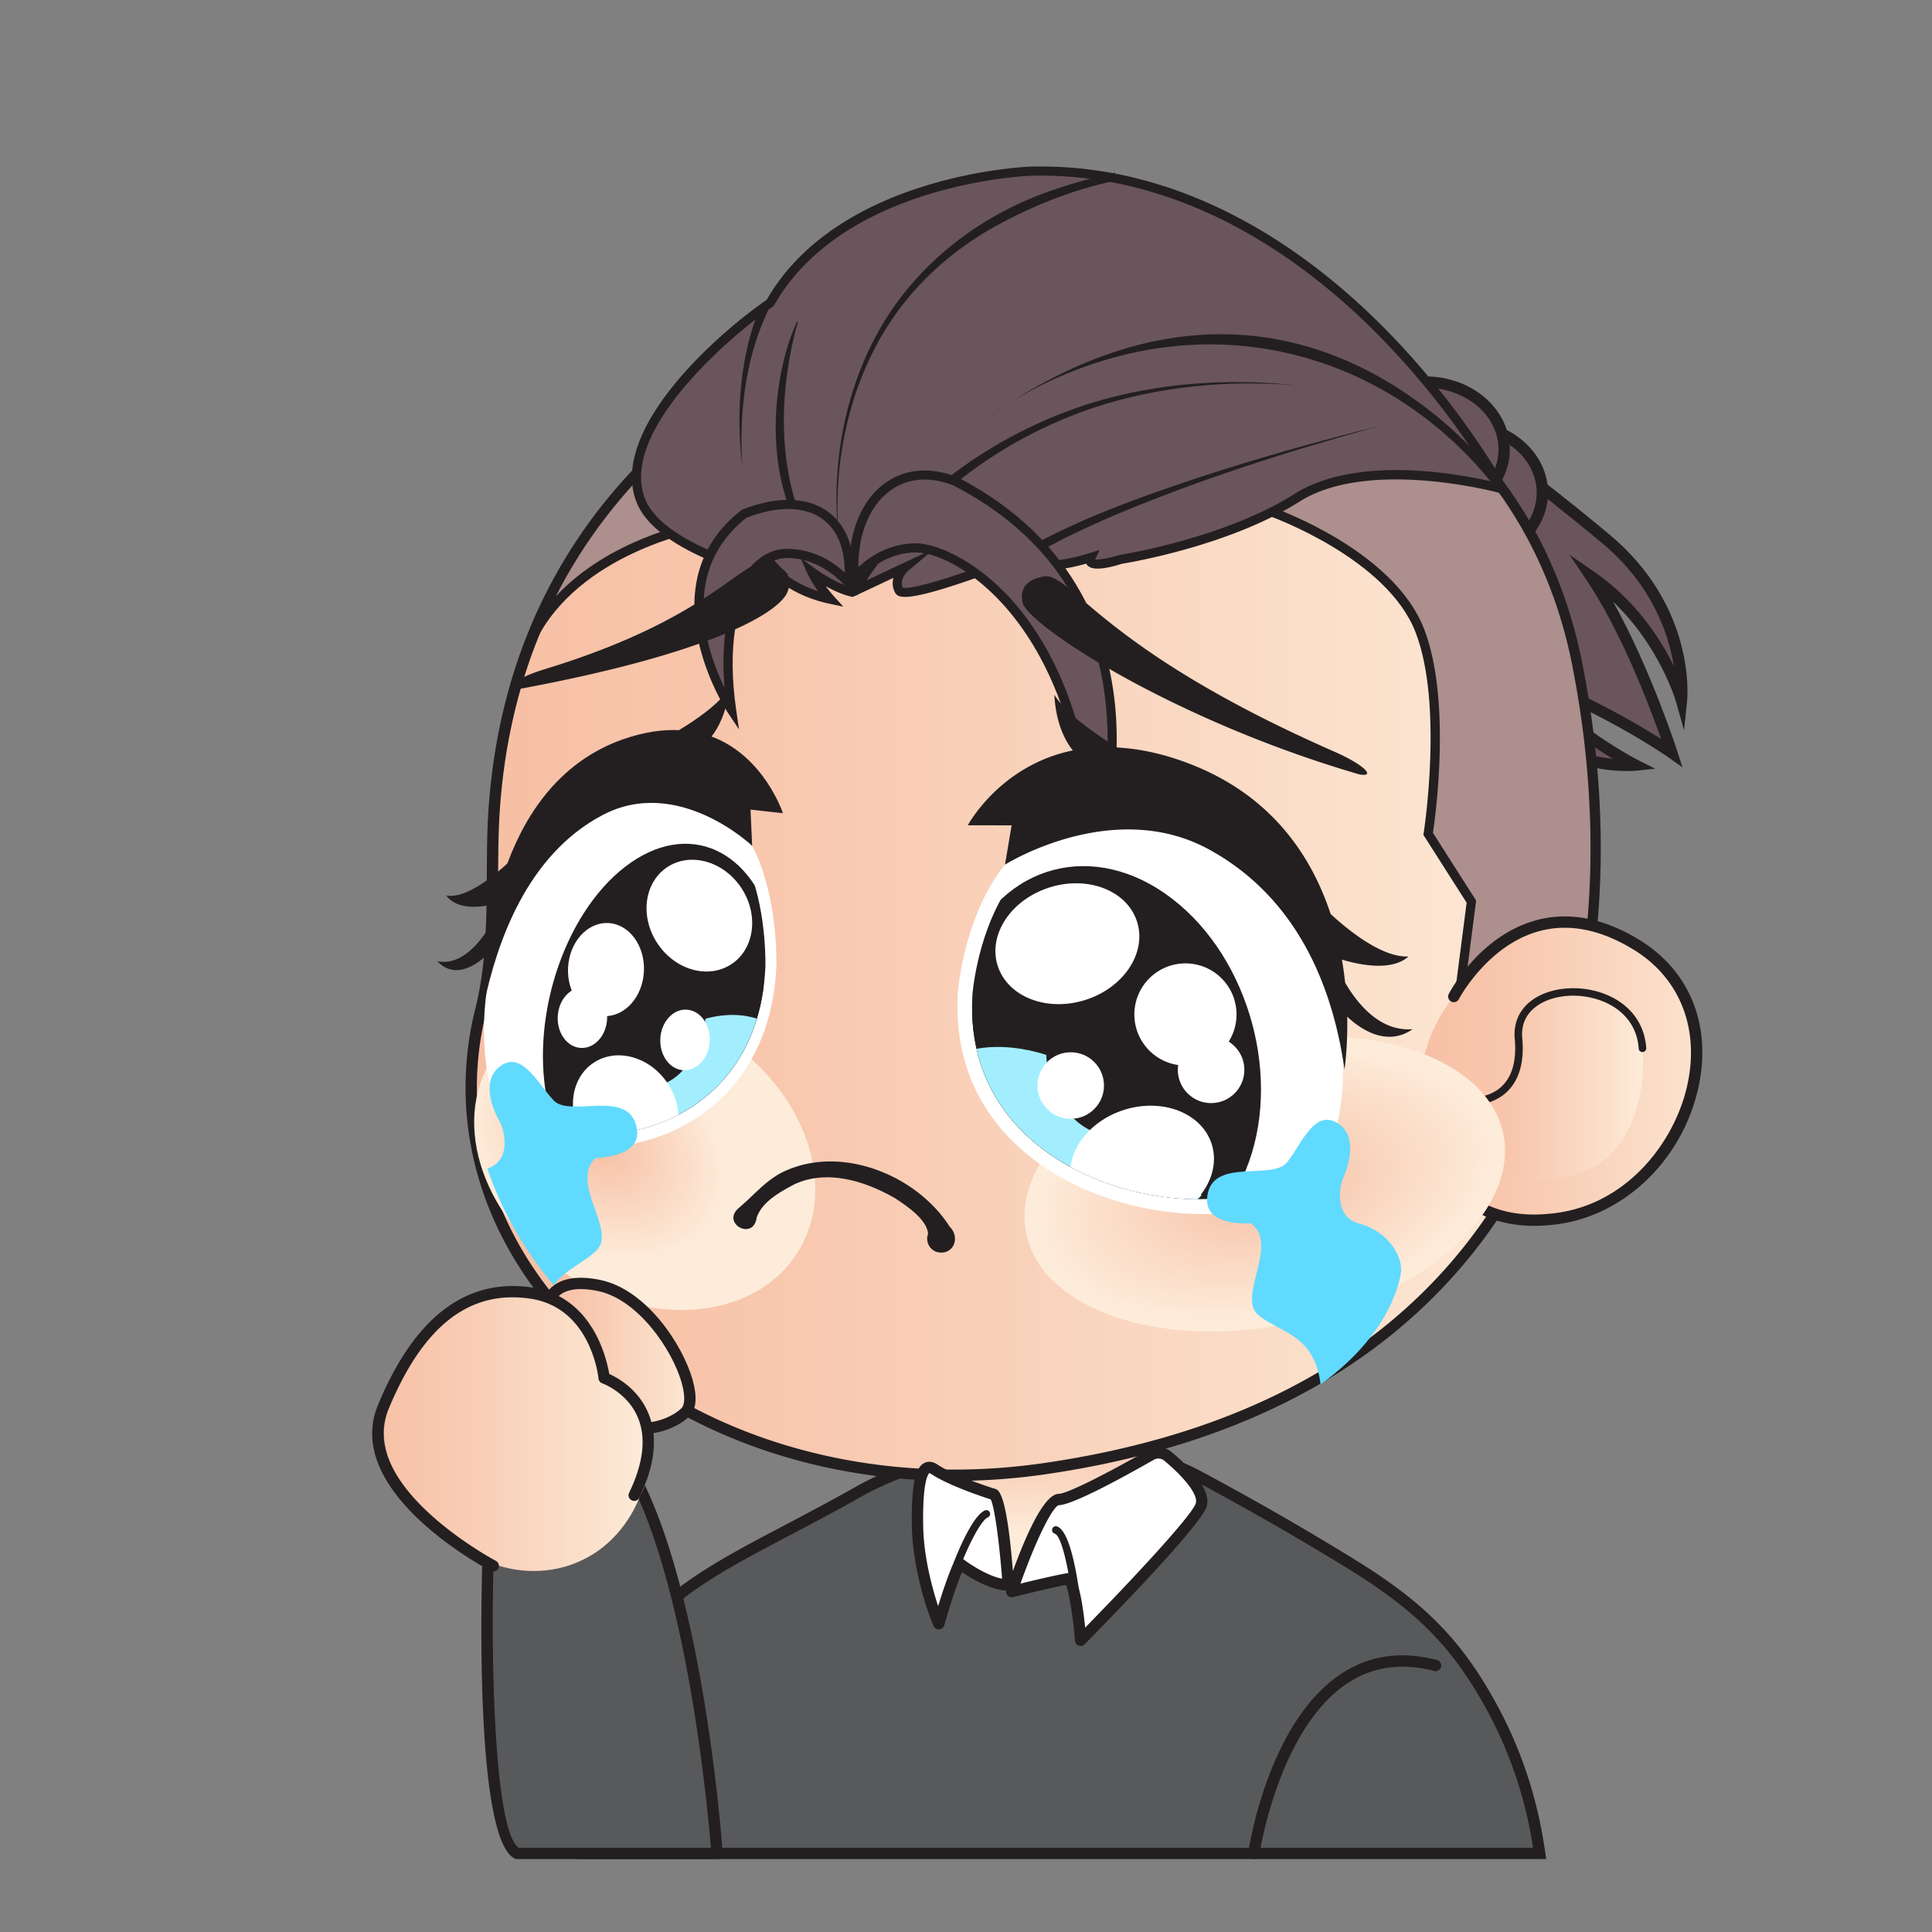 <svg xmlns="http://www.w3.org/2000/svg" version="1.1" xmlns:xlink="http://www.w3.org/1999/xlink" width="512" height="512" x="0" y="0" viewBox="0 0 512 512" style="enable-background:new 0 0 512 512" xml:space="preserve" class=""><rect x="0" y="0" width="512" height="512" fill="#808080" stroke="none"/><g><linearGradient id="b" x1="278.139" x2="278.649" y1="345.49" y2="406.511" gradientUnits="userSpaceOnUse"><stop offset="0" stop-color="#f7bfa4"></stop><stop offset=".316" stop-color="#f7c2a7"></stop><stop offset=".561" stop-color="#f8cab1"></stop><stop offset=".782" stop-color="#fad7c1"></stop><stop offset=".988" stop-color="#fdebd8"></stop><stop offset="1" stop-color="#fdecda"></stop></linearGradient><linearGradient id="a"><stop offset="0" stop-color="#f7bfa4"></stop><stop offset=".289" stop-color="#f8c8af"></stop><stop offset=".796" stop-color="#fbe1cc"></stop><stop offset="1" stop-color="#fdecda"></stop></linearGradient><radialGradient xlink:href="#a" id="c" cx="269.6" cy="133.457" r="195.663" gradientTransform="matrix(1 0 0 .809 0 25.462)" gradientUnits="userSpaceOnUse"></radialGradient><radialGradient id="d" cx="-2136.012" cy="-209.514" r="62.293" gradientTransform="matrix(-.626 -.399 -.301 .472 -1241.359 -449.251)" gradientUnits="userSpaceOnUse"><stop offset="0" stop-color="#f7bfa4"></stop><stop offset=".786" stop-color="#fdecda"></stop></radialGradient><radialGradient xlink:href="#a" id="e" cx="412.194" cy="235.002" r="46.176" gradientUnits="userSpaceOnUse"></radialGradient><radialGradient xlink:href="#a" id="f" cx="396.292" cy="280.448" r="38.131" gradientUnits="userSpaceOnUse"></radialGradient><radialGradient id="g" cx="310.601" cy="492.116" r="62.293" gradientTransform="matrix(.979 -.205 .115 .548 -25.357 108.063)" gradientUnits="userSpaceOnUse"><stop offset="0" stop-color="#f7bfa4"></stop><stop offset="1" stop-color="#fdecda"></stop></radialGradient><radialGradient xlink:href="#a" id="h" cx="137.338" cy="384.945" r="52.639" gradientTransform="translate(-1.578 -1.459)" gradientUnits="userSpaceOnUse"></radialGradient><radialGradient xlink:href="#a" id="i" cx="116.817" cy="409.022" r="58.904" gradientTransform="translate(-1.578 -1.459)" gradientUnits="userSpaceOnUse"></radialGradient><clipPath id="j"><path d="M257.703 263.609s4.324-58.932 54.739-38.084 42.21 75.452 30.904 84.982c-20.337 17.143-88.743 5.007-85.643-46.898z" fill="#000000" opacity="1" data-original="#000000"></path></clipPath><clipPath id="k"><path d="M202.837 256.149s1.713-53.838-37.288-39.12-37.485 64.953-29.922 74.543c13.604 17.251 65.177 11.937 67.21-35.423z" fill="#000000" opacity="1" data-original="#000000"></path></clipPath><path fill="#58595b" d="M408.027 491.17h-253.48c0-60.17 21.66-68.43 59.88-88.7v-.01c4.11-2.17 8.41-4.49 12.89-7.03 25.72-14.56 66.76-16.83 90.21-4.24 2.85 1.52 5.69 3.08 8.54 4.65a762.126 762.126 0 0 1 32.17 18.73c18.64 11.49 27.83 21.2 36.51 36.77 8.5 15.26 11.75 29.11 13.28 39.83z" opacity="1" data-original="#58595b" class=""></path><path fill="#231f20" d="M409.757 492.67h-256.71v-1.5c0-58.096 20.749-69.012 55.125-87.096 1.555-.818 3.14-1.652 4.755-2.507v-.001l.8-.432a482.324 482.324 0 0 0 12.851-7.008c26.729-15.131 67.845-17.041 91.66-4.257a714.756 714.756 0 0 1 8.507 4.632 758.964 758.964 0 0 1 32.281 18.793c18.257 11.254 27.947 21.019 37.033 37.316 6.962 12.5 11.363 25.698 13.455 40.349zm-253.705-3h250.234c-2.13-13.599-6.341-25.916-12.85-37.6-8.804-15.792-18.221-25.272-35.986-36.223-10.327-6.364-20.78-12.453-31.956-18.613-.027-.016-.041-.022-.009-.011l-.142-.069a708.257 708.257 0 0 0-8.522-4.64c-22.623-12.146-63.27-10.212-88.765 4.222a476.247 476.247 0 0 1-12.225 6.679l-.701.38c-1.895 1.005-3.748 1.98-5.561 2.934-34.201 17.993-53.179 27.98-53.517 82.941zm169.454-92.439h.002z" opacity="1" data-original="#231f20"></path><path fill="url(#b)" d="m310.962 353.616-5.489 38.011c-.775 5.367-3.268 10.366-7.204 14.094-5.854 5.545-15.797 11.94-29.701 10.535-23.752-2.399-22.806-26.533-22.806-26.533l4.441-33.959z" opacity="1" data-original="url(#b)"></path><path fill="#231f20" d="m306.958 391.841 5.742-39.761a.023.023 0 0 0-.023-.026l-63.777 2.255c-.011 0-.02.009-.022.02l-4.411 33.734a1.5 1.5 0 0 0 2.975.39l4.082-31.216c.001-.011.011-.019.022-.02l57.649-2.038c.014 0 .025.012.023.026l-5.228 36.207a19.8 19.8 0 0 1-.169.984 1.477 1.477 0 0 0 1.039 1.72l.028.008c.818.227 1.67-.266 1.852-1.095.086-.397.161-.793.218-1.188z" opacity="1" data-original="#231f20"></path><path fill="#6a555c" d="M381.164 108.738s21.916 15.272 44.434 34.095 20.012 42.763 20.012 42.763-5.658-20.223-24.015-32.861c12.308 18.206 21.466 46.783 21.466 46.783s-16.609-11.798-40.899-20.936c14.331 15.701 31.235 24.172 31.235 24.172s-21.689 2.286-39.279-17.825c-17.589-20.109-12.954-76.191-12.954-76.191z" opacity="1" data-original="#6a555c"></path><path fill="#231f20" d="M431.165 204.345c-6.258 0-23.511-1.661-38.175-18.427-17.804-20.354-13.513-74.988-13.321-77.304l.215-2.597 2.138 1.49c.22.153 22.229 15.525 44.538 34.175 22.868 19.116 20.648 43.061 20.543 44.071l-.815 7.789-2.121-7.54c-.048-.17-4.273-14.752-16.701-26.567 9.915 17.62 16.945 39.376 17.025 39.626l1.373 4.287-3.67-2.605c-.149-.106-13.769-9.698-34.021-18.16 12.692 12.14 25.751 18.758 25.898 18.833l4.581 2.295-5.096.537c-.166.017-1.011.097-2.391.097zm-48.678-92.834c-.63 11.284-2.061 55.486 12.761 72.433 11.416 13.052 24.726 16.376 32.177 17.158-6.19-3.76-16.785-11.006-26.37-21.508l-4.212-4.615 5.849 2.2c17.565 6.608 31.275 14.69 37.532 18.667-3.017-8.55-10.582-28.53-19.871-42.271l-4.447-6.579 6.541 4.504c11.097 7.64 17.63 17.862 21.144 25.042-1.36-8.449-5.688-21.469-18.954-32.559-18.13-15.153-36.059-28.134-42.15-32.472z" opacity="1" data-original="#231f20"></path><ellipse cx="387.904" cy="130.582" fill="#6a555c" rx="20.839" ry="17.849" opacity="1" data-original="#6a555c"></ellipse><path fill="#231f20" d="M387.903 149.932c-12.317 0-22.339-8.68-22.339-19.349s10.021-19.35 22.339-19.35 22.339 8.68 22.339 19.35c0 10.668-10.021 19.349-22.339 19.349zm0-35.699c-10.663 0-19.339 7.334-19.339 16.35s8.676 16.349 19.339 16.349 19.339-7.334 19.339-16.349-8.676-16.35-19.339-16.35z" opacity="1" data-original="#231f20"></path><ellipse cx="377.782" cy="119.105" fill="#6a555c" rx="20.839" ry="17.849" opacity="1" data-original="#6a555c"></ellipse><path fill="#231f20" d="M377.781 138.454c-12.317 0-22.339-8.68-22.339-19.35s10.021-19.35 22.339-19.35 22.34 8.68 22.34 19.35-10.021 19.35-22.34 19.35zm0-35.699c-10.663 0-19.339 7.334-19.339 16.35s8.676 16.35 19.339 16.35c10.664 0 19.34-7.334 19.34-16.35s-8.676-16.35-19.34-16.35z" opacity="1" data-original="#231f20"></path><path fill="url(#a)" d="M419.222 263.425c-11.51 60.49-52.63 112.77-142.4 125.79-77.05 11.18-145.26-33.14-151.49-92.25-1.05-9.99-.28-19.85 2.11-29.37 3.67-14.67 2.85-29.89 3.17-45 .41-19.65 4.04-37.34 10.18-53.04.01-.02.02-.03.03-.05 15.12-38.63 45.49-65.24 80.85-79.53 46.2-18.7 100.92-16.35 141.26 7.73 27.21 16.24 47.87 42.36 54.97 78.59 5.62 28.72 6.72 58.82 1.32 87.13z" opacity="1" data-original="url(#a)"></path><path fill="#231f20" d="M252.838 392.457c-33.573 0-65.437-10.216-89.975-29.293-22.521-17.509-36.379-40.963-39.022-66.041-1.049-9.982-.327-20.039 2.146-29.893 2.883-11.524 2.955-23.692 3.024-35.459.018-3.017.036-6.137.101-9.207.399-19.109 3.858-37.128 10.283-53.555l.075-.164c14.217-36.228 43.206-64.727 81.64-80.26 47.59-19.263 102.228-16.261 142.59 7.833 29.69 17.72 48.942 45.242 55.674 79.589 5.979 30.558 6.436 60.886 1.321 87.699-6.267 32.932-20.491 60.35-42.281 81.493-24.764 24.028-58.871 39.336-101.377 45.501a168.583 168.583 0 0 1-24.199 1.757zM142.145 170.214c-6.268 16.067-9.643 33.7-10.034 52.412a614.575 614.575 0 0 0-.101 9.162c-.07 11.944-.143 24.296-3.114 36.171-2.388 9.513-3.085 19.218-2.073 28.849 2.557 24.258 16.01 46.982 37.88 63.986 29.741 23.123 70.536 32.941 111.902 26.937 99.816-14.477 131.848-75.741 141.142-124.586v-.001c5.044-26.441 4.588-56.374-1.317-86.561-6.563-33.488-25.329-60.318-54.268-77.59-39.575-23.623-93.192-26.545-139.928-7.627-37.703 15.236-66.119 43.181-80.016 78.686z" opacity="1" data-original="#231f20"></path><path fill="#ad8f8d" d="m235.592 112.865-50.39 26.57s-32.55 5.83-44.38 30.07c15.12-38.63 45.49-65.24 80.85-79.53z" opacity="1" data-original="#ad8f8d"></path><path fill="#231f20" d="m141.912 170.037-2.219-.974c14.171-36.207 43.124-64.693 81.525-80.212l.955-.386 15.125 24.871-51.696 27.259-.185.033c-.321.059-32.089 6.017-43.505 29.409zm79.261-78.549c-32.999 13.58-58.804 36.923-73.879 66.553 13.861-14.913 35.058-19.3 37.506-19.765l49.087-25.883z" opacity="1" data-original="#231f20"></path><path fill="#ad8f8d" d="m419.222 263.425-33.56 8.59 4.27-33.07-11.45-17.96s5.42-34.03-2.19-53.81c-7.84-20.4-39.28-31.49-39.28-31.49l6.72-33.55 19.2-4.43c27.21 16.24 47.87 42.36 54.97 78.59 5.62 28.72 6.72 58.82 1.32 87.13z" opacity="1" data-original="#ad8f8d"></path><path fill="#231f20" d="m384.23 273.634 4.442-34.408-11.461-17.977.072-.454c.054-.337 5.28-33.939-2.124-53.184-7.546-19.636-38.243-30.673-38.552-30.782l-.992-.351 7.08-35.349 20.438-4.715.419.25c29.619 17.677 48.824 45.132 55.539 79.397 5.973 30.524 6.429 60.812 1.321 87.59l-.145.756zm-4.481-52.915 11.441 17.946-4.097 31.733 31.079-7.956c4.899-26.291 4.396-55.979-1.46-85.914-6.548-33.409-25.212-60.208-53.985-77.531l-17.961 4.144-6.362 31.767c5.539 2.109 31.768 12.964 39.02 31.833 7.249 18.841 2.972 49.677 2.325 53.978z" opacity="1" data-original="#231f20"></path><path fill="url(#d)" d="M130.452 280.488c-11.182 17.519-2.155 43.269 20.163 57.513 22.317 14.244 49.474 11.59 60.656-5.929s2.155-43.269-20.163-57.513c-22.318-14.245-49.474-11.59-60.656 5.929z" opacity="1" data-original="url(#d)"></path><path fill="url(#a)" d="M433.774 250.425c-31.404-19.308-48.511 13.691-48.511 13.691-2.357 2.919-6.77 9.202-8.376 18.376-1.999 11.42 1.56 20.416 3.099 23.79 1.188 2.779 4.004 8.474 10.152 12.514 4.724 3.104 11.422 5.307 20.741 4.337 34.98-3.065 54.299-53.401 22.895-72.708z" opacity="1" data-original="url(#a)"></path><path fill="#231f20" d="M406.56 324.864c-21.772 0-27.934-17.921-27.998-18.114a1.5 1.5 0 0 1 2.85-.938c.248.743 6.362 18.213 29.313 15.828 19.925-1.746 32.771-18.555 36.285-33.434 3.601-15.246-1.641-28.892-14.022-36.503-8.84-5.435-17.321-7.085-25.208-4.903-13.641 3.772-21.112 17.865-21.186 18.007a1.5 1.5 0 0 1-2.662-1.382c.324-.625 8.117-15.374 23.025-19.51 8.73-2.421 18.018-.662 27.603 5.232 13.537 8.323 19.283 23.182 15.37 39.749-4.589 19.433-20.593 34.125-38.918 35.73a43.164 43.164 0 0 1-4.452.238z" opacity="1" data-original="#231f20"></path><path fill="url(#a)" d="M402.42 275.172c-.757 4.121.347 6.224-1.172 9.717-1.02 2.347-3.935 5.602-10.275 7.006-2.013 24.224 22.188 23.957 33.574 15.938 8.598-6.056 11.724-19.64 10.723-30.023-.238-1.639-.83-5.915-3.745-9.085-2.938-3.195-5.838-4.237-8.457-4.936-3.541-.945-10.646-1.87-15.372 1.596-4.02 2.948-5.001 8.288-5.276 9.787z" opacity="1" data-original="url(#a)"></path><path fill="#231f20" d="M390.951 292.768h-.034a1 1 0 0 1 .024-2c.074.013 4.448-.019 7.505-3.343 2.468-2.683 3.469-6.775 2.977-12.162-.39-4.266 1.329-7.955 4.839-10.389 5.276-3.657 13.908-3.994 20.526-.8 5.716 2.758 9.083 7.613 9.479 13.67a1 1 0 0 1-.933 1.063.995.995 0 0 1-1.063-.933c-.348-5.307-3.314-9.568-8.353-12-6.01-2.899-13.797-2.629-18.518.642-2.046 1.418-4.399 4.056-3.987 8.563.547 5.988-.637 10.605-3.519 13.721-3.571 3.866-8.449 3.968-8.943 3.968z" opacity="1" data-original="#231f20"></path><path fill="url(#g)" d="M398.374 300.445c4.269 20.34-20.569 42.768-55.476 50.094s-66.665-3.225-70.934-23.565 20.569-42.768 55.476-50.094c34.907-7.325 66.665 3.225 70.934 23.565z" opacity="1" data-original="url(#g)"></path><path fill="#6a555c" d="m225.868 156.923 14.105-6.636s-3.435 2.884-1.713 6.159 34.197-9.769 34.197-9.769.178 6.151 16.648 1.062c-1.752 3.605 7.95.48 7.95.48s27.461-4.168 46.673-16.307c19.212-12.14 54.249-2.382 54.249-2.382s-46.584-86.129-124.755-84.165c0 0-50.062 1.405-69.101 34.895-13.584 9.433-41.368 34.288-34.311 52.344 5.538 14.171 38.079 20.885 38.079 20.885s4.337 3.665 12.202 5.328c-3.426-3.799-4.979-7.277-4.979-7.277s5.93 4.39 10.756 5.383z" opacity="1" data-original="#6a555c"></path><path fill="#231f20" d="m223.488 160.774-3.649-.771c-7.104-1.501-11.422-4.566-12.483-5.387-3.471-.746-33.182-7.514-38.676-21.571-7.174-18.356 19.314-43.001 34.523-53.624 19.258-33.462 69.479-35.254 69.984-35.268 40.806-1.019 72.871 22.109 92.58 41.698 21.298 21.167 33.158 42.885 33.275 43.102l1.357 2.509-2.749-.765c-.346-.096-34.743-9.471-53.276 2.239-18.623 11.768-45.194 16.171-47.039 16.465-3.426 1.096-7.762 2.04-9.177.408a1.96 1.96 0 0 1-.288-.44c-7.224 2.048-12.22 2.129-14.862.239a4.47 4.47 0 0 1-1.261-1.346c-2.548 1.003-8.917 3.473-15.351 5.675-16.287 5.572-18.421 4.574-19.21 3.073-.711-1.353-.739-2.687-.425-3.872l-10.743 5.055-.396-.082c-2.277-.469-4.745-1.623-6.786-2.762a32.72 32.72 0 0 0 2.153 2.656zm52.318-114.229c-.848 0-1.698.01-2.554.032-.49.014-49.602 1.784-68.078 34.282l-.136.24-.227.157c-11.763 8.168-40.778 33.237-33.873 50.906 5.235 13.395 36.875 20.073 37.194 20.139l.302.062.236.199c.033.028 2.918 2.409 8.136 4.119-1.869-2.582-2.753-4.538-2.802-4.648l-1.878-4.209 3.707 2.741c.056.041 5.458 4.009 9.895 5.084l22.163-10.427-7.138 5.994c-.104.088-2.542 2.206-1.5 4.501 2.537.84 18.83-4.573 32.752-10.165l1.614-.648.05 1.738c.003 0 .085.561.849 1.062 1.266.831 4.801 1.791 14.229-1.123l2.67-.825-1.209 2.488c1.036.156 3.885-.345 6.477-1.179l.189-.044c.271-.042 27.438-4.274 46.207-16.133 16.465-10.406 43.611-5.286 52.418-3.229-3.705-6.227-14.59-23.352-31.486-40.133-18.951-18.823-49.491-40.981-88.207-40.981z" opacity="1" data-original="#231f20"></path><g fill="#231f20"><path d="M224.548 156.042c15.261-24.503 39.278-41.361 64.97-49.338 17.553-5.316 36.102-6.523 54.21-4.571-18.112-1.485-36.48.166-53.855 5.9-14.589 4.889-28.411 12.687-40.341 23.164-8.536 7.561-16.467 16.389-22.344 26.607l-2.64-1.762z" fill="#231f20" opacity="1" data-original="#231f20"></path><path d="M261.903 110.528c82.845-58.001 135.557 17.157 136.717 17.95l-1.288 2.105c-4.852-6.543-23.053-29.426-56.046-36.979-42.032-9.622-74.478 13.33-79.383 16.924zM211.471 85.236c-4.7 16.675-5.52 35.569.739 51.969 2.077 5.446 5.099 10.423 8.708 14.781l-.167.174c-4.234-3.751-7.766-8.65-10.199-14.164-4.982-10.984-5.934-23.792-4.159-35.739.898-5.941 2.391-11.775 4.861-17.11zM198.009 135.687c1.954 6.589 6.019 12.25 10.862 16.546l-2.084 2.482c-4.358-5.333-7.753-11.895-8.778-19.028zM196.761 124.042c-1.695-13.644-.833-28.015 3.918-40.793l1.008-2.569 2.049 1.185-1.088 2.387c-5.313 12.233-6.846 26.281-5.887 39.79zM222.587 145.454c-3.308-23.605 2.323-48.885 16.436-67.04 7.037-9.086 15.927-16.408 25.606-21.713 9.672-5.41 20.211-8.482 30.796-10.943l.459 2.08c-11.756 2.38-23.199 7.039-33.797 13.083-8.159 4.805-15.729 10.984-21.906 18.62-14.303 17.499-20.382 42.518-17.594 65.913z" fill="#231f20" opacity="1" data-original="#231f20"></path><path d="M270.848 146.028c14.841-8.467 30.717-14.094 46.632-19.419 15.901-5.217 31.983-9.75 48.173-13.742-24.086 6.68-48.056 14.222-71.226 24.078-7.679 3.343-15.307 6.901-22.458 11.323z" fill="#231f20" opacity="1" data-original="#231f20"></path></g><path fill="#6a555c" d="M226.404 153.17s6.267-8.063 16.497-7.968 45.477 18.444 46.538 83.673c0 0 25.74-69.329-36.308-101.347-16.661-6.522-28.21 7.227-26.727 25.642z" opacity="1" data-original="#6a555c"></path><path fill="#231f20" d="m288.333 235.34-.104-6.447c-1.007-61.867-34.06-82.375-45.338-82.48-9.473-.082-15.471 7.426-15.53 7.502l-1.914 2.446-.25-3.095c-.871-10.81 2.563-20.201 9.185-25.122 5.263-3.912 12.08-4.533 19.194-1.748l.114.051c32.557 16.8 40.851 43.904 42.076 63.683 1.321 21.344-5.122 38.988-5.188 39.164zm-45.613-91.352.193.001c5.395.05 17.208 4.849 27.643 17.865 8.207 10.237 17.979 28.681 19.815 59.511 1.722-6.965 3.771-18.386 2.969-31.165-1.747-27.796-15.441-48.51-40.707-61.567-6.375-2.479-12.187-1.975-16.806 1.458-5.382 3.999-8.408 11.415-8.339 20.178 2.707-2.502 7.994-6.281 15.232-6.281z" opacity="1" data-original="#231f20"></path><path fill="#6a555c" d="M224.96 154.637s-6.267-8.063-16.497-7.968c-10.231.095-18.367 15.455-14.586 41.499 0 0-21.676-32.511 3.345-52.026 16.662-6.521 29.221.081 27.738 18.495z" opacity="1" data-original="#6a555c"></path><path fill="#231f20" d="m195.849 193.312-2.981-4.471c-.223-.334-22.003-33.679 3.608-53.654l.139-.108.165-.064c9.228-3.611 17.312-3.369 22.761.681 5.038 3.744 7.33 10.328 6.628 19.041l-.25 3.096-1.915-2.448c-.059-.076-5.979-7.502-15.365-7.502l-.165.001c-2.863.026-5.57 1.433-7.829 4.068-5.784 6.748-7.866 20.222-5.569 36.044zm1.979-56.105c-17.793 14.017-10.585 35.248-5.844 45.023-1.121-13.984 1.281-25.398 6.819-31.859 2.728-3.182 6.064-4.881 9.647-4.915l.193-.001c7.231 0 12.513 3.77 15.223 6.273-.004-6.429-1.976-11.267-5.773-14.089-4.721-3.509-11.914-3.661-20.265-.432z" opacity="1" data-original="#231f20"></path><path fill="url(#a)" d="M144.502 349.509s-1.307-12.062 14.251-8.846c15.559 3.217 28.088 28.702 22.869 33.63s-15.778 5.909-21.558 1.694c-5.781-4.213-15.23-12.775-15.562-26.478z" opacity="1" data-original="url(#a)"></path><path fill="#231f20" d="M169.333 380.127c-3.77 0-7.445-.953-10.153-2.927-10.311-7.517-15.904-17.061-16.176-27.603-.057-.665-.321-5.302 3.068-8.38 2.801-2.544 7.17-3.226 12.985-2.022 12.305 2.544 21.876 17.256 24.47 26.398 1.312 4.626 1.01 8.012-.875 9.791-3.295 3.112-8.387 4.743-13.319 4.743zm-15.424-38.514c-2.521 0-4.463.604-5.801 1.809-2.454 2.209-2.117 5.895-2.114 5.932l.008.119c.235 9.731 5.264 18.245 14.946 25.303 5.119 3.731 14.851 2.953 19.645-1.573.753-.711 1.161-2.868.048-6.791-2.488-8.77-11.584-22.086-22.191-24.28-1.677-.346-3.192-.519-4.541-.519z" opacity="1" data-original="#231f20"></path><path fill="#58595b" d="M129.354 412.477s-2.29 73.586 7.667 78.693h53s-5.077-72.177-23.954-103.459c-15.135-25.081-36.713 24.766-36.713 24.766z" opacity="1" data-original="#58595b" class=""></path><path fill="#231f20" d="M190.021 492.67h-53c-.238 0-.473-.057-.685-.166-10.281-5.272-8.87-67.627-8.482-80.074.006-.189.048-.375.123-.549.562-1.297 13.908-31.772 27.743-32.704 4.423-.291 8.345 2.312 11.632 7.758 18.847 31.231 23.958 101.167 24.166 104.128.029.416-.115.824-.399 1.128a1.492 1.492 0 0 1-1.098.479zm-52.587-3h50.965c-.892-10.803-6.691-73.138-23.616-101.184-2.659-4.406-5.638-6.528-8.862-6.315-9.88.665-21.332 22.089-25.078 30.641-.844 27.719.216 72.374 6.591 76.858z" opacity="1" data-original="#231f20"></path><path fill="url(#a)" d="M161.706 365.18s-2.036-19.958-19.392-22.514-30.082 8.291-39.168 30.253c-9.085 21.962 29.164 42.042 29.164 42.042 2.383.742 11.135 3.154 20.837-.997 11.786-5.043 15.866-15.875 16.526-17.719 1.224-1.879 2.924-6.958 2.571-13.307-.635-11.407-9.606-17.208-10.538-17.758z" opacity="1" data-original="url(#a)"></path><path fill="#231f20" d="M130.715 416.469a1.485 1.485 0 0 1-.701-.172c-1.611-.846-39.352-20.981-29.853-43.944 9.616-23.246 23.333-33.729 40.772-31.164 16.092 2.37 19.847 18.847 20.533 22.933 2.146.955 7.669 3.949 10.351 10.394 2.582 6.207 1.778 13.739-2.391 22.388a1.499 1.499 0 1 1-2.702-1.302c3.772-7.826 4.559-14.52 2.338-19.897-2.76-6.683-9.382-9.078-9.448-9.101a1.508 1.508 0 0 1-.998-1.263c-.08-.768-2.145-18.832-18.119-21.184-16.121-2.379-28.413 7.223-37.563 29.343-8.457 20.443 28.105 39.946 28.476 40.141a1.5 1.5 0 0 1-.695 2.828z" opacity="1" data-original="#231f20"></path><path fill="#ffffff" d="M253.828 263.011s4.688-63.895 59.349-41.292 45.765 81.806 33.507 92.139c-22.05 18.588-96.217 5.43-92.856-50.847z" opacity="1" data-original="#ffffff"></path><g clip-path="url(#j)"><path fill="#231f20" d="M330.134 310.12c-2.237 5.512-5.301 10.021-8.89 13.651-12.069 12.037-30.338 13.143-46.196.907-13.307-10.238-21.649-27.337-23.159-44.622-.873-9.399.297-18.879 3.738-27.306 9.835-23.887 34.448-30.414 55.033-14.557 20.584 15.856 29.31 48.041 19.474 71.927z" opacity="1" data-original="#231f20"></path><path fill="#231f20" d="M324.903 306.111c-1.666 4.109-3.858 7.708-6.49 10.669-5.609 6.476-13.126 10.173-21.406 10.218-6.862.067-13.753-2.388-19.936-7.175-12.104-9.3-19.329-25.467-19.857-41.563-.294-7.444.865-14.81 3.646-21.492 5.347-13.002 15.753-20.827 27.859-20.943 6.862-.067 13.751 2.428 19.973 7.232 17.644 13.568 24.928 41.85 16.211 63.054z" opacity="1" data-original="#231f20"></path><path fill="#a2eeff" d="M318.413 316.78c-5.609 6.476-13.126 10.173-21.406 10.218-6.862.067-13.753-2.388-19.936-7.175-12.104-9.3-19.329-25.467-19.857-41.563 8.216-1.922 18.232-.453 28.685 4.861 14.258 7.247 26.069 20.002 32.514 33.659z" opacity="1" data-original="#a2eeff"></path><ellipse cx="292.87" cy="281.43" fill="#231f20" rx="15.082" ry="19.733" transform="rotate(-15.63 293.24 281.951)" opacity="1" data-original="#231f20"></ellipse><g fill="#fff"><ellipse cx="282.831" cy="250.15" rx="19.371" ry="15.646" transform="rotate(-17.33 282.666 250.017)" fill="#ffffff" opacity="1" data-original="#ffffff"></ellipse><ellipse cx="302.601" cy="309.093" rx="19.371" ry="15.646" transform="rotate(-17.33 302.427 308.928)" fill="#ffffff" opacity="1" data-original="#ffffff"></ellipse><circle cx="314.154" cy="268.842" r="13.538" fill="#ffffff" opacity="1" data-original="#ffffff"></circle><circle cx="320.952" cy="283.517" r="8.817" fill="#ffffff" opacity="1" data-original="#ffffff"></circle></g></g><path fill="#231f20" d="M356.472 260.417a95.956 95.956 0 0 0-.85-6.112c4.3 1.306 13.103 3.265 17.644-.829-6.941.329-15.807-6.803-20.64-11.259-5.2-15.795-15.917-31.364-36.848-39.598-7.317-2.879-13.836-4.197-19.691-4.529-5.679-3.483-13.521-8.904-16.67-13.969.388 7.332 2.696 11.959 4.89 14.75-19.385 3.973-27.823 19.838-27.823 19.838l11.608.015-1.758 10.417s28.661-18.058 54.255-3.93 33.188 40.5 35.725 58.223c.479-3.673.819-8.514.717-14.015 2.689 2.571 10.048 8.396 17.32 3.326-8.516.681-14.483-6.529-17.879-12.328z" opacity="1" data-original="#231f20"></path><circle cx="283.75" cy="287.679" r="8.817" fill="#ffffff" opacity="1" data-original="#ffffff"></circle><path fill="#61daff" d="M331.609 324.256c-.309-.24-13.524 1.219-11.522-8.05s17.287-3.321 21.111-8.289 7.142-13.946 13.191-10.324c6.05 3.623 2.451 12.593 1.537 14.643s-2.445 10.308 4.271 12.028 11.396 7.687 11.106 12.675c0 0-1.267 15.518-21.331 29.906-1.634-13.392-11.003-13.647-16.561-18.409s5.573-18.446-1.802-24.18z" opacity="1" data-original="#61daff"></path><path fill="#ffffff" d="M205.751 255.93s1.858-58.372-40.428-42.414-40.642 70.423-32.442 80.82c14.749 18.704 70.666 12.942 72.87-38.406z" opacity="1" data-original="#ffffff"></path><g clip-path="url(#k)"><path fill="#231f20" d="M145.376 293.281c1.194 5.188 3.083 9.535 5.434 13.128 7.918 11.928 21.33 14.454 34.07 4.671 10.688-8.182 18.279-23.004 20.835-38.563 1.428-8.456 1.354-17.157-.488-25.09-5.28-22.495-22.929-30.469-39.465-17.795-16.535 12.675-25.666 41.154-20.386 63.649z" opacity="1" data-original="#231f20"></path><path fill="#231f20" d="M149.577 290.078c.889 3.868 2.209 7.316 3.908 10.223 3.606 6.344 8.855 10.325 14.971 11.055 5.066.632 10.365-1.021 15.334-4.85 9.721-7.431 16.409-21.499 18.139-36.063.838-6.731.594-13.512-.905-19.807-2.869-12.244-9.909-20.212-18.847-21.326-5.066-.632-10.367 1.058-15.365 4.899-14.172 10.844-21.912 35.901-17.235 55.869z" opacity="1" data-original="#231f20"></path><path fill="#a2eeff" d="M153.485 300.301c3.606 6.344 8.855 10.325 14.971 11.055 5.066.632 10.365-1.021 15.334-4.85 9.721-7.431 16.409-21.499 18.139-36.063-5.913-2.428-13.439-1.93-21.608 2.022-11.141 5.389-20.934 15.979-26.836 27.836z" opacity="1" data-original="#a2eeff"></path><ellipse cx="175.31" cy="270.35" fill="#231f20" rx="17.778" ry="11.345" transform="rotate(-76.77 175.275 270.22)" opacity="1" data-original="#231f20"></ellipse><g fill="#fff"><ellipse cx="185.337" cy="242.801" rx="13.326" ry="15.413" transform="rotate(-33.6 185.094 242.725)" fill="#ffffff" opacity="1" data-original="#ffffff"></ellipse><ellipse cx="165.813" cy="294.642" rx="13.326" ry="15.413" transform="rotate(-33.6 165.559 294.521)" fill="#ffffff" opacity="1" data-original="#ffffff"></ellipse><ellipse cx="160.627" cy="257.154" rx="12.342" ry="10.063" transform="rotate(-87.14 160.5 257.067)" fill="#ffffff" opacity="1" data-original="#ffffff"></ellipse><ellipse cx="154.38" cy="269.904" rx="8.038" ry="6.554" transform="rotate(-87.14 154.252 269.81)" fill="#ffffff" opacity="1" data-original="#ffffff"></ellipse></g></g><path fill="#231f20" d="M130.098 245.024c.325-1.795.699-3.624 1.137-5.476-3.287.827-9.957 1.871-12.973-2.223 5.103.877 12.25-4.856 16.194-8.498 5.159-13.9 14.378-27.135 30.535-32.863 5.648-2.003 10.577-2.656 14.932-2.47 4.488-2.688 10.736-6.953 13.485-11.287-.897 6.621-2.989 10.628-4.843 12.978 13.998 5.22 18.913 20.32 18.913 20.32l-8.581-.954.431 9.6s-19.681-18.774-39.775-8.086c-20.095 10.688-27.905 33.987-31.256 49.858-.048-3.373.104-7.794.637-12.778-2.202 2.109-8.126 6.782-13.079 1.576 6.238 1.329 11.25-4.717 14.243-9.697z" opacity="1" data-original="#231f20"></path><ellipse cx="181.579" cy="275.822" fill="#ffffff" rx="8.038" ry="6.554" transform="rotate(-87.14 181.438 275.73)" opacity="1" data-original="#ffffff"></ellipse><path fill="#61daff" d="M157.762 306.963c-6.808 6.398 5.559 18.978.466 24.241-3.266 3.379-8.261 5.053-11.522 9.388-7.818-9.376-13.807-19.79-17.544-30.9l.135-.047c6.525-2.344 4.234-10.427 3.13-12.378-1.103-1.951-5.523-10.551.155-14.726 5.689-4.166 9.829 4.457 14.104 9.045 4.274 4.588 18.935-2.763 21.796 6.278 2.862 9.041-10.432 8.822-10.72 9.099z" opacity="1" data-original="#61daff"></path><g fill="#231f20"><path d="M200.519 322.727c1.362-4.239 6.312-6.915 10.087-8.916 8.727-3.986 18.735-.789 26.631 3.754 3.112 2.051 8.417 5.61 8.709 9.424a3.702 3.702 0 0 0 2.187 4.757c4.34 1.265 6.608-3.641 3.52-6.692-8.485-13.322-27.738-21.346-42.749-15.099-5.46 2.156-8.764 6.533-13.147 10.189-4.695 4.098 3.883 8.759 4.762 2.583zM332.275 492.67a1.501 1.501 0 0 1-1.487-1.718c.207-1.407 5.292-34.606 24.671-47.394 7.414-4.892 15.95-6.112 25.366-3.625a1.499 1.499 0 0 1 1.067 1.833 1.497 1.497 0 0 1-1.833 1.067c-8.553-2.258-16.272-1.173-22.943 3.226-18.257 12.042-23.311 44.999-23.359 45.33a1.5 1.5 0 0 1-1.482 1.281zM275.624 153.02s-6.011.888-4.605 6.74c1.405 5.851 39.421 30.945 89.147 45.441 4.601.876 1.52-2.466-6.663-6.058-64.597-28.36-70.106-49.196-77.879-46.123zM204.873 149.509s5.891 1.489 3.903 7.169c-1.987 5.68-20.576 16.557-71.509 25.973-4.666.409-1.309-2.751 7.239-5.357 47.255-14.401 52.944-31.624 60.367-27.785z" fill="#231f20" opacity="1" data-original="#231f20"></path></g><path fill="#ffffff" d="M309.514 385.948a3.932 3.932 0 0 0-4.472-.395c-5.843 3.328-21.003 11.775-24.462 11.833-4.308.072-12.455 24.405-12.455 24.405s10.092-2.555 14.951-3.41c2.087 1.15 3.303 16.308 3.303 16.308s30.238-30.559 31.941-35.829c1.251-3.875-5.266-9.96-8.806-12.912z" opacity="1" data-original="#ffffff"></path><path fill="#231f20" d="M286.378 436.188a1.498 1.498 0 0 1-1.495-1.38c-.476-5.917-1.515-12.815-2.418-14.79-4.997.958-13.878 3.203-13.973 3.227a1.498 1.498 0 0 1-1.791-1.93c3.169-9.463 9.182-25.351 13.853-25.429 2.076-.034 11.396-4.602 23.746-11.636a5.464 5.464 0 0 1 6.175.546c5.019 4.185 10.702 10.102 9.272 14.525-1.763 5.452-29.183 33.269-32.303 36.423a1.503 1.503 0 0 1-1.066.444zm-3.303-19.307c.252 0 .501.063.725.187 1.654.912 2.925 5.705 3.782 14.26 11.625-11.856 28.223-29.564 29.31-32.93.673-2.08-2.602-6.515-8.339-11.298a2.42 2.42 0 0 0-2.769-.244c-9.578 5.456-21.722 11.972-25.18 12.03-1.762.47-6.27 9.73-10.165 20.784 3.35-.822 9.031-2.178 12.376-2.767.086-.015.173-.022.26-.022z" opacity="1" data-original="#231f20"></path><path fill="#231f20" d="M286.377 435.688a1 1 0 0 1-.996-.926c-.977-13.083-3.508-27.64-5.894-28.346a1.001 1.001 0 0 1 .568-1.918c4.812 1.425 6.819 23.411 7.319 30.115a1 1 0 0 1-.923 1.071c-.024.004-.05.004-.074.004z" opacity="1" data-original="#231f20"></path><path fill="#ffffff" d="M267.195 420.073s-1.615-23.385-3.923-24.077-11.493-3.805-15.67-6.633c-4.176-2.828-4.598 7.437-4.436 15.402.231 11.385 4.625 23.596 5.644 25.538 3.096-11 5.471-15.983 5.471-15.983s7.18 5.609 12.914 5.753z" opacity="1" data-original="#ffffff"></path><path fill="#231f20" d="M248.81 431.804a1.502 1.502 0 0 1-1.328-.803c-1.119-2.131-5.58-14.577-5.816-26.206-.271-13.333 1.484-16.105 3.236-17.057.616-.335 1.896-.731 3.541.382 4.054 2.746 13.21 5.824 15.259 6.439.988.296 3.302.99 4.989 25.41.029.421-.12.835-.412 1.141s-.712.482-1.122.462c-4.53-.114-9.696-3.214-12.233-4.941-.919 2.265-2.643 6.878-4.669 14.079a1.5 1.5 0 0 1-1.445 1.094zm-2.514-41.421c-.04.031-1.899 1.128-1.631 14.352.159 7.814 2.349 16.076 3.953 20.897 2.461-8.041 4.224-11.778 4.309-11.957a1.501 1.501 0 0 1 2.277-.537c.061.047 5.515 4.263 10.363 5.238-.705-9.195-1.986-19.202-3.038-21.038-2.717-.843-11.537-3.867-15.769-6.733-.315-.214-.463-.222-.464-.222z" opacity="1" data-original="#231f20"></path><path fill="#231f20" d="M253.811 415.112a1.001 1.001 0 0 1-.933-1.36c.778-2.013 4.826-12.125 8.171-13.489a1.001 1.001 0 0 1 .754 1.853c-1.872.763-5.255 7.686-7.059 12.357a1.002 1.002 0 0 1-.933.639z" opacity="1" data-original="#231f20"></path></g></svg>